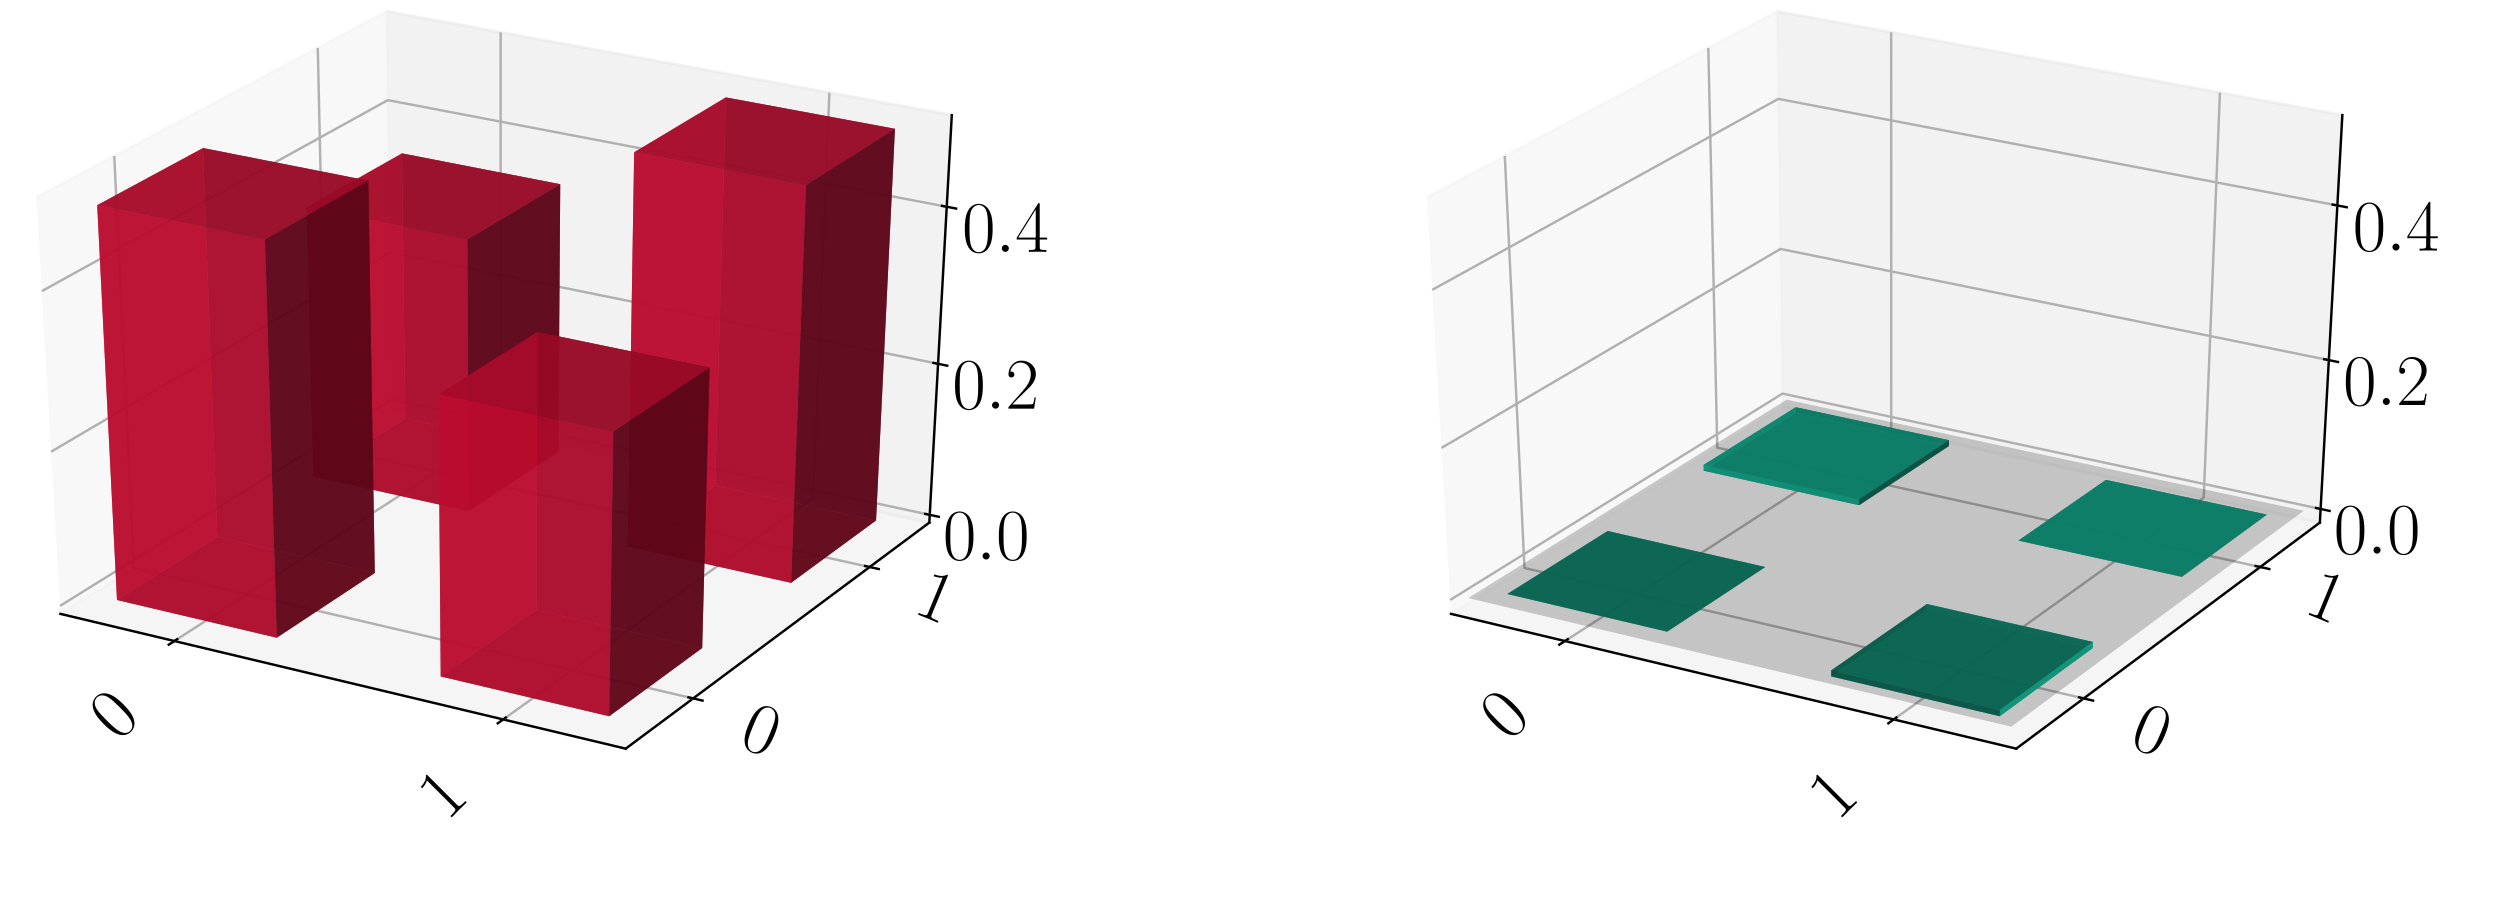 <?xml version="1.0" encoding="utf-8" standalone="no"?>
<!DOCTYPE svg PUBLIC "-//W3C//DTD SVG 1.1//EN"
  "http://www.w3.org/Graphics/SVG/1.1/DTD/svg11.dtd">
<!-- Created with matplotlib (https://matplotlib.org/) -->
<svg height="302.4pt" version="1.1" viewBox="0 0 820.8 302.4" width="820.8pt" xmlns="http://www.w3.org/2000/svg" xmlns:xlink="http://www.w3.org/1999/xlink">
 <defs>
  <style type="text/css">
*{stroke-linecap:butt;stroke-linejoin:round;}
  </style>
 </defs>
 <g id="figure_1">
  <g id="patch_1">
   <path d="M 0 302.4 
L 820.8 302.4 
L 820.8 0 
L 0 0 
z
" style="fill:#ffffff;"/>
  </g>
  <g id="patch_2">
   <path d="M -30.6 262.8 
L 349.855 262.8 
L 349.855 -14.4 
L -30.6 -14.4 
z
" style="fill:#ffffff;"/>
  </g>
  <g id="pane3d_1">
   <g id="patch_3">
    <path d="M 19.835 201.549 
L 128.723 133.585 
L 126.91 3.719 
L 11.951 64.782 
" style="fill:#f2f2f2;opacity:0.5;stroke:#f2f2f2;stroke-linejoin:miter;"/>
   </g>
  </g>
  <g id="pane3d_2">
   <g id="patch_4">
    <path d="M 128.723 133.585 
L 305.112 171.581 
L 312.492 37.799 
L 126.91 3.719 
" style="fill:#e6e6e6;opacity:0.5;stroke:#e6e6e6;stroke-linejoin:miter;"/>
   </g>
  </g>
  <g id="pane3d_3">
   <g id="patch_5">
    <path d="M 19.835 201.549 
L 205.42 245.801 
L 305.112 171.581 
L 128.723 133.585 
" style="fill:#ececec;opacity:0.5;stroke:#ececec;stroke-linejoin:miter;"/>
   </g>
  </g>
  <g id="axis3d_1">
   <g id="line2d_1">
    <path d="M 19.835 201.549 
L 205.42 245.801 
" style="fill:none;stroke:#000000;stroke-linecap:square;stroke-width:0.8;"/>
   </g>
   <g id="Line3DCollection_1">
    <path d="M 57.255 210.471 
L 164.384 141.267 
L 164.365 10.597 
" style="fill:none;stroke:#b0b0b0;stroke-width:0.8;"/>
    <path d="M 165.194 236.209 
L 266.98 163.367 
L 272.304 30.419 
" style="fill:none;stroke:#b0b0b0;stroke-width:0.8;"/>
   </g>
   <g id="xtick_1">
    <g id="line2d_2">
     <path d="M 58.178 209.875 
L 55.405 211.667 
" style="fill:none;stroke:#000000;stroke-linecap:square;stroke-width:0.8;"/>
    </g>
    <g id="text_1">
     <!-- 0 -->
     <defs>
      <path d="M 42 31.844 
C 42 37.969 41.906 48.422 37.703 56.453 
C 34 63.484 28.094 66 22.906 66 
C 18.094 66 12 63.781 8.203 56.562 
C 4.203 49.016 3.797 39.672 3.797 31.844 
C 3.797 26.109 3.906 17.375 7 9.734 
C 11.297 -0.609 19 -2 22.906 -2 
C 27.5 -2 34.5 -0.109 38.594 9.438 
C 41.594 16.375 42 24.5 42 31.844 
z
M 22.906 -0.406 
C 16.5 -0.406 12.703 5.125 11.297 12.75 
C 10.203 18.688 10.203 27.328 10.203 32.953 
C 10.203 40.688 10.203 47.109 11.5 53.234 
C 13.406 61.781 19 64.391 22.906 64.391 
C 27 64.391 32.297 61.672 34.203 53.438 
C 35.5 47.719 35.594 40.984 35.594 32.953 
C 35.594 26.422 35.594 18.375 34.406 12.453 
C 32.297 1.5 26.406 -0.406 22.906 -0.406 
z
" id="CMR17-48"/>
     </defs>
     <g transform="translate(38.82 243.761)rotate(-45)scale(0.24 -0.24)">
      <use transform="scale(0.996)" xlink:href="#CMR17-48"/>
     </g>
    </g>
   </g>
   <g id="xtick_2">
    <g id="line2d_3">
     <path d="M 166.073 235.58 
L 163.433 237.47 
" style="fill:none;stroke:#000000;stroke-linecap:square;stroke-width:0.8;"/>
    </g>
    <g id="text_2">
     <!-- 1 -->
     <defs>
      <path d="M 26.594 63.797 
C 26.594 65.891 26.5 66 25.094 66 
C 21.203 61.359 15.297 59.891 9.703 59.688 
C 9.406 59.688 8.906 59.688 8.797 59.5 
C 8.703 59.297 8.703 59.094 8.703 57 
C 11.797 57 17 57.594 21 59.984 
L 21 7.297 
C 21 3.797 20.797 2.594 12.203 2.594 
L 9.203 2.594 
L 9.203 0 
C 14 0.094 19 0.188 23.797 0.188 
C 28.594 0.188 33.594 0.094 38.406 0 
L 38.406 2.594 
L 35.406 2.594 
C 26.797 2.594 26.594 3.688 26.594 7.297 
z
" id="CMR17-49"/>
     </defs>
     <g transform="translate(146.754 269.918)rotate(-45)scale(0.24 -0.24)">
      <use transform="scale(0.996)" xlink:href="#CMR17-49"/>
     </g>
    </g>
   </g>
  </g>
  <g id="axis3d_2">
   <g id="line2d_4">
    <path d="M 305.112 171.581 
L 205.42 245.801 
" style="fill:none;stroke:#000000;stroke-linecap:square;stroke-width:0.8;"/>
   </g>
   <g id="Line3DCollection_2">
    <path d="M 37.513 51.204 
L 43.974 186.482 
L 227.578 229.304 
" style="fill:none;stroke:#b0b0b0;stroke-width:0.8;"/>
    <path d="M 104.331 15.713 
L 107.269 146.976 
L 285.522 186.165 
" style="fill:none;stroke:#b0b0b0;stroke-width:0.8;"/>
   </g>
   <g id="xtick_3">
    <g id="line2d_5">
     <path d="M 226.042 228.946 
L 230.653 230.022 
" style="fill:none;stroke:#000000;stroke-linecap:square;stroke-width:0.8;"/>
    </g>
    <g id="text_3">
     <!-- 0 -->
     <g transform="translate(242.023 244.596)rotate(-337.5)scale(0.24 -0.24)">
      <use transform="scale(0.996)" xlink:href="#CMR17-48"/>
     </g>
    </g>
   </g>
   <g id="xtick_4">
    <g id="line2d_6">
     <path d="M 284.034 185.838 
L 288.502 186.821 
" style="fill:none;stroke:#000000;stroke-linecap:square;stroke-width:0.8;"/>
    </g>
    <g id="text_4">
     <!-- 1 -->
     <g transform="translate(299.38 200.952)rotate(-337.5)scale(0.24 -0.24)">
      <use transform="scale(0.996)" xlink:href="#CMR17-49"/>
     </g>
    </g>
   </g>
  </g>
  <g id="axis3d_3">
   <g id="line2d_7">
    <path d="M 305.112 171.581 
L 312.492 37.799 
" style="fill:none;stroke:#000000;stroke-linecap:square;stroke-width:0.8;"/>
   </g>
   <g id="Line3DCollection_3">
    <path d="M 305.252 169.037 
L 128.689 131.11 
L 19.685 198.952 
" style="fill:none;stroke:#b0b0b0;stroke-width:0.8;"/>
    <path d="M 307.988 119.447 
L 128.016 82.91 
L 16.766 148.308 
" style="fill:none;stroke:#b0b0b0;stroke-width:0.8;"/>
    <path d="M 310.832 67.888 
L 127.317 32.878 
L 13.727 95.584 
" style="fill:none;stroke:#b0b0b0;stroke-width:0.8;"/>
   </g>
   <g id="xtick_5">
    <g id="line2d_8">
     <path d="M 303.779 168.72 
L 308.201 169.67 
" style="fill:none;stroke:#000000;stroke-linecap:square;stroke-width:0.8;"/>
    </g>
    <g id="text_5">
     <!-- $0.0$ -->
     <defs>
      <path d="M 18.406 4.797 
C 18.406 7.688 16 9.688 13.594 9.688 
C 10.703 9.688 8.703 7.297 8.703 4.891 
C 8.703 2 11.094 0 13.5 0 
C 16.406 0 18.406 2.391 18.406 4.797 
z
" id="CMMI12-58"/>
     </defs>
     <g transform="translate(309.562 183.7)scale(0.24 -0.24)">
      <use transform="scale(0.996)" xlink:href="#CMR17-48"/>
      <use transform="translate(45.69 0)scale(0.996)" xlink:href="#CMMI12-58"/>
      <use transform="translate(72.788 0)scale(0.996)" xlink:href="#CMR17-48"/>
     </g>
    </g>
   </g>
   <g id="xtick_6">
    <g id="line2d_9">
     <path d="M 306.485 119.142 
L 310.996 120.058 
" style="fill:none;stroke:#000000;stroke-linecap:square;stroke-width:0.8;"/>
    </g>
    <g id="text_6">
     <!-- $0.2$ -->
     <defs>
      <path d="M 41.703 15.469 
L 39.906 15.469 
C 38.906 8.391 38.094 7.188 37.703 6.594 
C 37.203 5.797 30 5.797 28.594 5.797 
L 9.406 5.797 
C 13 9.688 20 16.766 28.5 24.938 
C 34.594 30.719 41.703 37.5 41.703 47.391 
C 41.703 59.188 32.297 66 21.797 66 
C 10.797 66 4.094 56.297 4.094 47.297 
C 4.094 43.391 7 42.891 8.203 42.891 
C 9.203 42.891 12.203 43.484 12.203 46.984 
C 12.203 50.094 9.594 51 8.203 51 
C 7.594 51 7 50.891 6.594 50.688 
C 8.5 59.188 14.297 63.391 20.406 63.391 
C 29.094 63.391 34.797 56.5 34.797 47.391 
C 34.797 38.703 29.703 31.219 24 24.734 
L 4.094 2.297 
L 4.094 0 
L 39.297 0 
z
" id="CMR17-50"/>
     </defs>
     <g transform="translate(312.652 134.18)scale(0.24 -0.24)">
      <use transform="scale(0.996)" xlink:href="#CMR17-48"/>
      <use transform="translate(45.69 0)scale(0.996)" xlink:href="#CMMI12-58"/>
      <use transform="translate(72.788 0)scale(0.996)" xlink:href="#CMR17-50"/>
     </g>
    </g>
   </g>
   <g id="xtick_7">
    <g id="line2d_10">
     <path d="M 309.298 67.595 
L 313.902 68.474 
" style="fill:none;stroke:#000000;stroke-linecap:square;stroke-width:0.8;"/>
    </g>
    <g id="text_7">
     <!-- $0.4$ -->
     <defs>
      <path d="M 33.594 64.797 
C 33.594 66.891 33.5 67 31.703 67 
L 2 19.594 
L 2 17 
L 27.797 17 
L 27.797 7.188 
C 27.797 3.594 27.594 2.594 20.594 2.594 
L 18.703 2.594 
L 18.703 0 
C 21.906 0.188 27.297 0.188 30.703 0.188 
C 34.094 0.188 39.5 0.188 42.703 0 
L 42.703 2.594 
L 40.797 2.594 
C 33.797 2.594 33.594 3.594 33.594 7.188 
L 33.594 17 
L 43.797 17 
L 43.797 19.594 
L 33.594 19.594 
z
M 28.094 58.172 
L 28.094 19.594 
L 4 19.594 
z
" id="CMR17-52"/>
     </defs>
     <g transform="translate(315.864 82.698)scale(0.24 -0.24)">
      <use transform="scale(0.996)" xlink:href="#CMR17-48"/>
      <use transform="translate(45.69 0)scale(0.996)" xlink:href="#CMMI12-58"/>
      <use transform="translate(72.788 0)scale(0.996)" xlink:href="#CMR17-52"/>
     </g>
    </g>
   </g>
  </g>
  <g id="axes_1">
   <g id="Poly3DCollection_1">
    <path clip-path="url(#p66b289b366)" d="M 102.864 156.46 
L 133.052 137.476 
L 183.306 148.338 
L 153.833 167.797 
z
" style="fill:#74081d;fill-opacity:0.8;"/>
    <path clip-path="url(#p66b289b366)" d="M 133.052 137.476 
L 131.98 50.358 
L 183.94 60.482 
L 183.306 148.338 
z
" style="fill:#5d0618;fill-opacity:0.8;"/>
    <path clip-path="url(#p66b289b366)" d="M 102.864 156.46 
L 100.725 68.059 
L 131.98 50.358 
L 133.052 137.476 
z
" style="fill:#ba0c2f;fill-opacity:0.8;"/>
    <path clip-path="url(#p66b289b366)" d="M 153.833 167.797 
L 183.306 148.338 
L 183.94 60.482 
L 153.45 78.641 
z
" style="fill:#5d0618;fill-opacity:0.8;"/>
    <path clip-path="url(#p66b289b366)" d="M 102.864 156.46 
L 153.833 167.797 
L 153.45 78.641 
L 100.725 68.059 
z
" style="fill:#ba0c2f;fill-opacity:0.8;"/>
    <path clip-path="url(#p66b289b366)" d="M 100.725 68.059 
L 153.45 78.641 
L 183.94 60.482 
L 131.98 50.358 
z
" style="fill:#a30a29;fill-opacity:0.8;"/>
   </g>
   <g id="Poly3DCollection_2">
    <path clip-path="url(#p66b289b366)" d="M 206.101 179.423 
L 234.813 159.47 
L 287.62 170.884 
L 259.718 191.35 
z
" style="fill:#74081d;fill-opacity:0.8;"/>
    <path clip-path="url(#p66b289b366)" d="M 234.813 159.47 
L 238.306 31.98 
L 293.829 42.28 
L 287.62 170.884 
z
" style="fill:#5d0618;fill-opacity:0.8;"/>
    <path clip-path="url(#p66b289b366)" d="M 206.101 179.423 
L 208.21 49.994 
L 238.306 31.98 
L 234.813 159.47 
z
" style="fill:#ba0c2f;fill-opacity:0.8;"/>
    <path clip-path="url(#p66b289b366)" d="M 259.718 191.35 
L 287.62 170.884 
L 293.829 42.28 
L 264.63 60.781 
z
" style="fill:#5d0618;fill-opacity:0.8;"/>
    <path clip-path="url(#p66b289b366)" d="M 206.101 179.423 
L 259.718 191.35 
L 264.63 60.781 
L 208.21 49.994 
z
" style="fill:#ba0c2f;fill-opacity:0.8;"/>
    <path clip-path="url(#p66b289b366)" d="M 208.21 49.994 
L 264.63 60.781 
L 293.829 42.28 
L 238.306 31.98 
z
" style="fill:#a30a29;fill-opacity:0.8;"/>
   </g>
   <g id="Poly3DCollection_3">
    <path clip-path="url(#p66b289b366)" d="M 38.414 196.99 
L 71.347 176.279 
L 123.047 188.124 
L 90.858 209.377 
z
" style="fill:#74081d;fill-opacity:0.8;"/>
    <path clip-path="url(#p66b289b366)" d="M 71.347 176.279 
L 66.65 48.602 
L 120.921 59.325 
L 123.047 188.124 
z
" style="fill:#5d0618;fill-opacity:0.8;"/>
    <path clip-path="url(#p66b289b366)" d="M 38.414 196.99 
L 31.911 67.359 
L 66.65 48.602 
L 71.347 176.279 
z
" style="fill:#ba0c2f;fill-opacity:0.8;"/>
    <path clip-path="url(#p66b289b366)" d="M 90.858 209.377 
L 123.047 188.124 
L 120.921 59.325 
L 87.001 78.599 
z
" style="fill:#5d0618;fill-opacity:0.8;"/>
    <path clip-path="url(#p66b289b366)" d="M 38.414 196.99 
L 90.858 209.377 
L 87.001 78.599 
L 31.911 67.359 
z
" style="fill:#ba0c2f;fill-opacity:0.8;"/>
    <path clip-path="url(#p66b289b366)" d="M 31.911 67.359 
L 87.001 78.599 
L 120.921 59.325 
L 66.65 48.602 
z
" style="fill:#a30a29;fill-opacity:0.8;"/>
   </g>
   <g id="Poly3DCollection_4">
    <path clip-path="url(#p66b289b366)" d="M 144.7 222.094 
L 176.094 200.277 
L 230.541 212.751 
L 199.997 235.155 
z
" style="fill:#74081d;fill-opacity:0.8;"/>
    <path clip-path="url(#p66b289b366)" d="M 176.094 200.277 
L 176.504 109.011 
L 232.96 120.695 
L 230.541 212.751 
z
" style="fill:#5d0618;fill-opacity:0.8;"/>
    <path clip-path="url(#p66b289b366)" d="M 144.7 222.094 
L 143.955 129.453 
L 176.504 109.011 
L 176.094 200.277 
z
" style="fill:#ba0c2f;fill-opacity:0.8;"/>
    <path clip-path="url(#p66b289b366)" d="M 199.997 235.155 
L 230.541 212.751 
L 232.96 120.695 
L 201.325 141.707 
z
" style="fill:#5d0618;fill-opacity:0.8;"/>
    <path clip-path="url(#p66b289b366)" d="M 144.7 222.094 
L 199.997 235.155 
L 201.325 141.707 
L 143.955 129.453 
z
" style="fill:#ba0c2f;fill-opacity:0.8;"/>
    <path clip-path="url(#p66b289b366)" d="M 143.955 129.453 
L 201.325 141.707 
L 232.96 120.695 
L 176.504 109.011 
z
" style="fill:#a30a29;fill-opacity:0.8;"/>
   </g>
  </g>
  <g id="patch_6">
   <path d="M 425.945 262.8 
L 806.4 262.8 
L 806.4 -14.4 
L 425.945 -14.4 
z
" style="fill:#ffffff;"/>
  </g>
  <g id="pane3d_4">
   <g id="patch_7">
    <path d="M 476.381 201.549 
L 585.269 133.585 
L 583.456 3.719 
L 468.496 64.782 
" style="fill:#f2f2f2;opacity:0.5;stroke:#f2f2f2;stroke-linejoin:miter;"/>
   </g>
  </g>
  <g id="pane3d_5">
   <g id="patch_8">
    <path d="M 585.269 133.585 
L 761.657 171.581 
L 769.037 37.799 
L 583.456 3.719 
" style="fill:#e6e6e6;opacity:0.5;stroke:#e6e6e6;stroke-linejoin:miter;"/>
   </g>
  </g>
  <g id="pane3d_6">
   <g id="patch_9">
    <path d="M 476.381 201.549 
L 661.965 245.801 
L 761.657 171.581 
L 585.269 133.585 
" style="fill:#ececec;opacity:0.5;stroke:#ececec;stroke-linejoin:miter;"/>
   </g>
  </g>
  <g id="axis3d_4">
   <g id="line2d_11">
    <path d="M 476.381 201.549 
L 661.965 245.801 
" style="fill:none;stroke:#000000;stroke-linecap:square;stroke-width:0.8;"/>
   </g>
   <g id="Line3DCollection_4">
    <path d="M 513.8 210.471 
L 620.93 141.267 
L 620.91 10.597 
" style="fill:none;stroke:#b0b0b0;stroke-width:0.8;"/>
    <path d="M 621.74 236.209 
L 723.525 163.367 
L 728.849 30.419 
" style="fill:none;stroke:#b0b0b0;stroke-width:0.8;"/>
   </g>
   <g id="xtick_8">
    <g id="line2d_12">
     <path d="M 514.724 209.875 
L 511.95 211.667 
" style="fill:none;stroke:#000000;stroke-linecap:square;stroke-width:0.8;"/>
    </g>
    <g id="text_8">
     <!-- 0 -->
     <g transform="translate(495.366 243.761)rotate(-45)scale(0.24 -0.24)">
      <use transform="scale(0.996)" xlink:href="#CMR17-48"/>
     </g>
    </g>
   </g>
   <g id="xtick_9">
    <g id="line2d_13">
     <path d="M 622.619 235.58 
L 619.978 237.47 
" style="fill:none;stroke:#000000;stroke-linecap:square;stroke-width:0.8;"/>
    </g>
    <g id="text_9">
     <!-- 1 -->
     <g transform="translate(603.299 269.918)rotate(-45)scale(0.24 -0.24)">
      <use transform="scale(0.996)" xlink:href="#CMR17-49"/>
     </g>
    </g>
   </g>
  </g>
  <g id="axis3d_5">
   <g id="line2d_14">
    <path d="M 761.657 171.581 
L 661.965 245.801 
" style="fill:none;stroke:#000000;stroke-linecap:square;stroke-width:0.8;"/>
   </g>
   <g id="Line3DCollection_5">
    <path d="M 494.059 51.204 
L 500.519 186.482 
L 684.123 229.304 
" style="fill:none;stroke:#b0b0b0;stroke-width:0.8;"/>
    <path d="M 560.876 15.713 
L 563.814 146.976 
L 742.068 186.165 
" style="fill:none;stroke:#b0b0b0;stroke-width:0.8;"/>
   </g>
   <g id="xtick_10">
    <g id="line2d_15">
     <path d="M 682.587 228.946 
L 687.198 230.022 
" style="fill:none;stroke:#000000;stroke-linecap:square;stroke-width:0.8;"/>
    </g>
    <g id="text_10">
     <!-- 0 -->
     <g transform="translate(698.568 244.596)rotate(-337.5)scale(0.24 -0.24)">
      <use transform="scale(0.996)" xlink:href="#CMR17-48"/>
     </g>
    </g>
   </g>
   <g id="xtick_11">
    <g id="line2d_16">
     <path d="M 740.579 185.838 
L 745.047 186.821 
" style="fill:none;stroke:#000000;stroke-linecap:square;stroke-width:0.8;"/>
    </g>
    <g id="text_11">
     <!-- 1 -->
     <g transform="translate(755.926 200.952)rotate(-337.5)scale(0.24 -0.24)">
      <use transform="scale(0.996)" xlink:href="#CMR17-49"/>
     </g>
    </g>
   </g>
  </g>
  <g id="axis3d_6">
   <g id="line2d_17">
    <path d="M 761.657 171.581 
L 769.037 37.799 
" style="fill:none;stroke:#000000;stroke-linecap:square;stroke-width:0.8;"/>
   </g>
   <g id="Line3DCollection_6">
    <path d="M 761.904 167.107 
L 585.208 129.233 
L 476.117 196.982 
" style="fill:none;stroke:#b0b0b0;stroke-width:0.8;"/>
    <path d="M 764.6 118.24 
L 584.545 81.737 
L 473.24 147.074 
" style="fill:none;stroke:#b0b0b0;stroke-width:0.8;"/>
    <path d="M 767.401 67.462 
L 583.857 32.465 
L 470.247 95.148 
" style="fill:none;stroke:#b0b0b0;stroke-width:0.8;"/>
   </g>
   <g id="xtick_12">
    <g id="line2d_18">
     <path d="M 760.43 166.791 
L 764.856 167.739 
" style="fill:none;stroke:#000000;stroke-linecap:square;stroke-width:0.8;"/>
    </g>
    <g id="text_12">
     <!-- $0.0$ -->
     <g transform="translate(766.228 181.773)scale(0.24 -0.24)">
      <use transform="scale(0.996)" xlink:href="#CMR17-48"/>
      <use transform="translate(45.69 0)scale(0.996)" xlink:href="#CMMI12-58"/>
      <use transform="translate(72.788 0)scale(0.996)" xlink:href="#CMR17-48"/>
     </g>
    </g>
   </g>
   <g id="xtick_13">
    <g id="line2d_19">
     <path d="M 763.096 117.935 
L 767.61 118.85 
" style="fill:none;stroke:#000000;stroke-linecap:square;stroke-width:0.8;"/>
    </g>
    <g id="text_13">
     <!-- $0.2$ -->
     <g transform="translate(769.273 132.974)scale(0.24 -0.24)">
      <use transform="scale(0.996)" xlink:href="#CMR17-48"/>
      <use transform="translate(45.69 0)scale(0.996)" xlink:href="#CMMI12-58"/>
      <use transform="translate(72.788 0)scale(0.996)" xlink:href="#CMR17-50"/>
     </g>
    </g>
   </g>
   <g id="xtick_14">
    <g id="line2d_20">
     <path d="M 765.867 67.169 
L 770.472 68.047 
" style="fill:none;stroke:#000000;stroke-linecap:square;stroke-width:0.8;"/>
    </g>
    <g id="text_14">
     <!-- $0.4$ -->
     <g transform="translate(772.436 82.273)scale(0.24 -0.24)">
      <use transform="scale(0.996)" xlink:href="#CMR17-48"/>
      <use transform="translate(45.69 0)scale(0.996)" xlink:href="#CMMI12-58"/>
      <use transform="translate(72.788 0)scale(0.996)" xlink:href="#CMR17-52"/>
     </g>
    </g>
   </g>
  </g>
  <g id="axes_2">
   <g id="Poly3DCollection_5">
    <path clip-path="url(#p8dfc1387a2)" d="M 589.574 135.59 
L 589.551 133.701 
L 639.879 144.532 
L 639.865 146.436 
z
" style="fill:#065d4c;fill-opacity:0.8;"/>
    <path clip-path="url(#p8dfc1387a2)" d="M 559.363 154.547 
L 559.316 152.632 
L 589.551 133.701 
L 589.574 135.59 
z
" style="fill:#0cba97;fill-opacity:0.8;"/>
    <path clip-path="url(#p8dfc1387a2)" d="M 559.363 154.547 
L 589.574 135.59 
L 639.865 146.436 
L 610.37 165.869 
z
" style="fill:#08745e;fill-opacity:0.8;"/>
    <path clip-path="url(#p8dfc1387a2)" d="M 559.316 152.632 
L 610.362 163.938 
L 639.879 144.532 
L 589.551 133.701 
z
" style="fill:#0aa384;fill-opacity:0.8;"/>
    <path clip-path="url(#p8dfc1387a2)" d="M 610.37 165.869 
L 639.865 146.436 
L 639.879 144.532 
L 610.362 163.938 
z
" style="fill:#065d4c;fill-opacity:0.8;"/>
    <path clip-path="url(#p8dfc1387a2)" d="M 559.363 154.547 
L 610.37 165.869 
L 610.362 163.938 
L 559.316 152.632 
z
" style="fill:#0cba97;fill-opacity:0.8;"/>
   </g>
   <g id="Poly3DCollection_6">
    <path clip-path="url(#p8dfc1387a2)" d="M 691.411 157.553 
L 691.411 157.553 
L 744.259 168.951 
L 744.259 168.951 
z
" style="fill:#065d4c;fill-opacity:0.8;"/>
    <path clip-path="url(#p8dfc1387a2)" d="M 662.678 177.479 
L 662.678 177.479 
L 691.411 157.553 
L 691.411 157.553 
z
" style="fill:#065d4c;fill-opacity:0.8;"/>
    <path clip-path="url(#p8dfc1387a2)" d="M 662.678 177.479 
L 691.411 157.553 
L 744.259 168.951 
L 716.338 189.39 
z
" style="fill:#08745e;fill-opacity:0.8;"/>
    <path clip-path="url(#p8dfc1387a2)" d="M 662.678 177.479 
L 716.338 189.39 
L 744.259 168.951 
L 691.411 157.553 
z
" style="fill:#0aa384;fill-opacity:0.8;"/>
    <path clip-path="url(#p8dfc1387a2)" d="M 716.338 189.39 
L 744.259 168.951 
L 744.259 168.951 
L 716.338 189.39 
z
" style="fill:#065d4c;fill-opacity:0.8;"/>
    <path clip-path="url(#p8dfc1387a2)" d="M 662.678 177.479 
L 716.338 189.39 
L 716.338 189.39 
L 662.678 177.479 
z
" style="fill:#065d4c;fill-opacity:0.8;"/>
   </g>
   <g id="Poly3DCollection_7">
    <path clip-path="url(#p8dfc1387a2)" d="M 527.822 174.339 
L 527.822 174.339 
L 579.56 186.168 
L 579.56 186.168 
z
" style="fill:#065d4c;fill-opacity:0.8;"/>
    <path clip-path="url(#p8dfc1387a2)" d="M 494.861 195.022 
L 494.861 195.022 
L 527.822 174.339 
L 527.822 174.339 
z
" style="fill:#065d4c;fill-opacity:0.8;"/>
    <path clip-path="url(#p8dfc1387a2)" d="M 494.861 195.022 
L 547.345 207.393 
L 579.56 186.168 
L 527.822 174.339 
z
" style="fill:#0aa384;fill-opacity:0.8;"/>
    <path clip-path="url(#p8dfc1387a2)" d="M 494.861 195.022 
L 527.822 174.339 
L 579.56 186.168 
L 547.345 207.393 
z
" style="fill:#08745e;fill-opacity:0.8;"/>
    <path clip-path="url(#p8dfc1387a2)" d="M 547.345 207.393 
L 579.56 186.168 
L 579.56 186.168 
L 547.345 207.393 
z
" style="fill:#065d4c;fill-opacity:0.8;"/>
    <path clip-path="url(#p8dfc1387a2)" d="M 494.861 195.022 
L 547.345 207.393 
L 547.345 207.393 
L 494.861 195.022 
z
" style="fill:#065d4c;fill-opacity:0.8;"/>
   </g>
   <g id="Poly3DCollection_8">
    <path clip-path="url(#p8dfc1387a2)" d="M 632.648 198.306 
L 632.639 200.277 
L 687.086 212.751 
L 687.138 210.764 
z
" style="fill:#0cba97;fill-opacity:0.8;"/>
    <path clip-path="url(#p8dfc1387a2)" d="M 601.23 220.094 
L 601.246 222.094 
L 632.639 200.277 
L 632.648 198.306 
z
" style="fill:#065d4c;fill-opacity:0.8;"/>
    <path clip-path="url(#p8dfc1387a2)" d="M 601.246 222.094 
L 656.543 235.155 
L 687.086 212.751 
L 632.639 200.277 
z
" style="fill:#0aa384;fill-opacity:0.8;"/>
    <path clip-path="url(#p8dfc1387a2)" d="M 601.23 220.094 
L 632.648 198.306 
L 687.138 210.764 
L 656.572 233.139 
z
" style="fill:#08745e;fill-opacity:0.8;"/>
    <path clip-path="url(#p8dfc1387a2)" d="M 656.572 233.139 
L 687.138 210.764 
L 687.086 212.751 
L 656.543 235.155 
z
" style="fill:#0cba97;fill-opacity:0.8;"/>
    <path clip-path="url(#p8dfc1387a2)" d="M 601.23 220.094 
L 656.572 233.139 
L 656.543 235.155 
L 601.246 222.094 
z
" style="fill:#065d4c;fill-opacity:0.8;"/>
   </g>
   <g id="Poly3DCollection_9">
    <path clip-path="url(#p8dfc1387a2)" d="M 482.016 196.365 
L 660.313 238.587 
L 756.366 167.686 
L 586.573 131.221 
z
" style="fill-opacity:0.2;"/>
   </g>
  </g>
 </g>
 <defs>
  <clipPath id="p66b289b366">
   <rect height="277.2" width="380.455" x="-30.6" y="-14.4"/>
  </clipPath>
  <clipPath id="p8dfc1387a2">
   <rect height="277.2" width="380.455" x="425.945" y="-14.4"/>
  </clipPath>
 </defs>
</svg>
